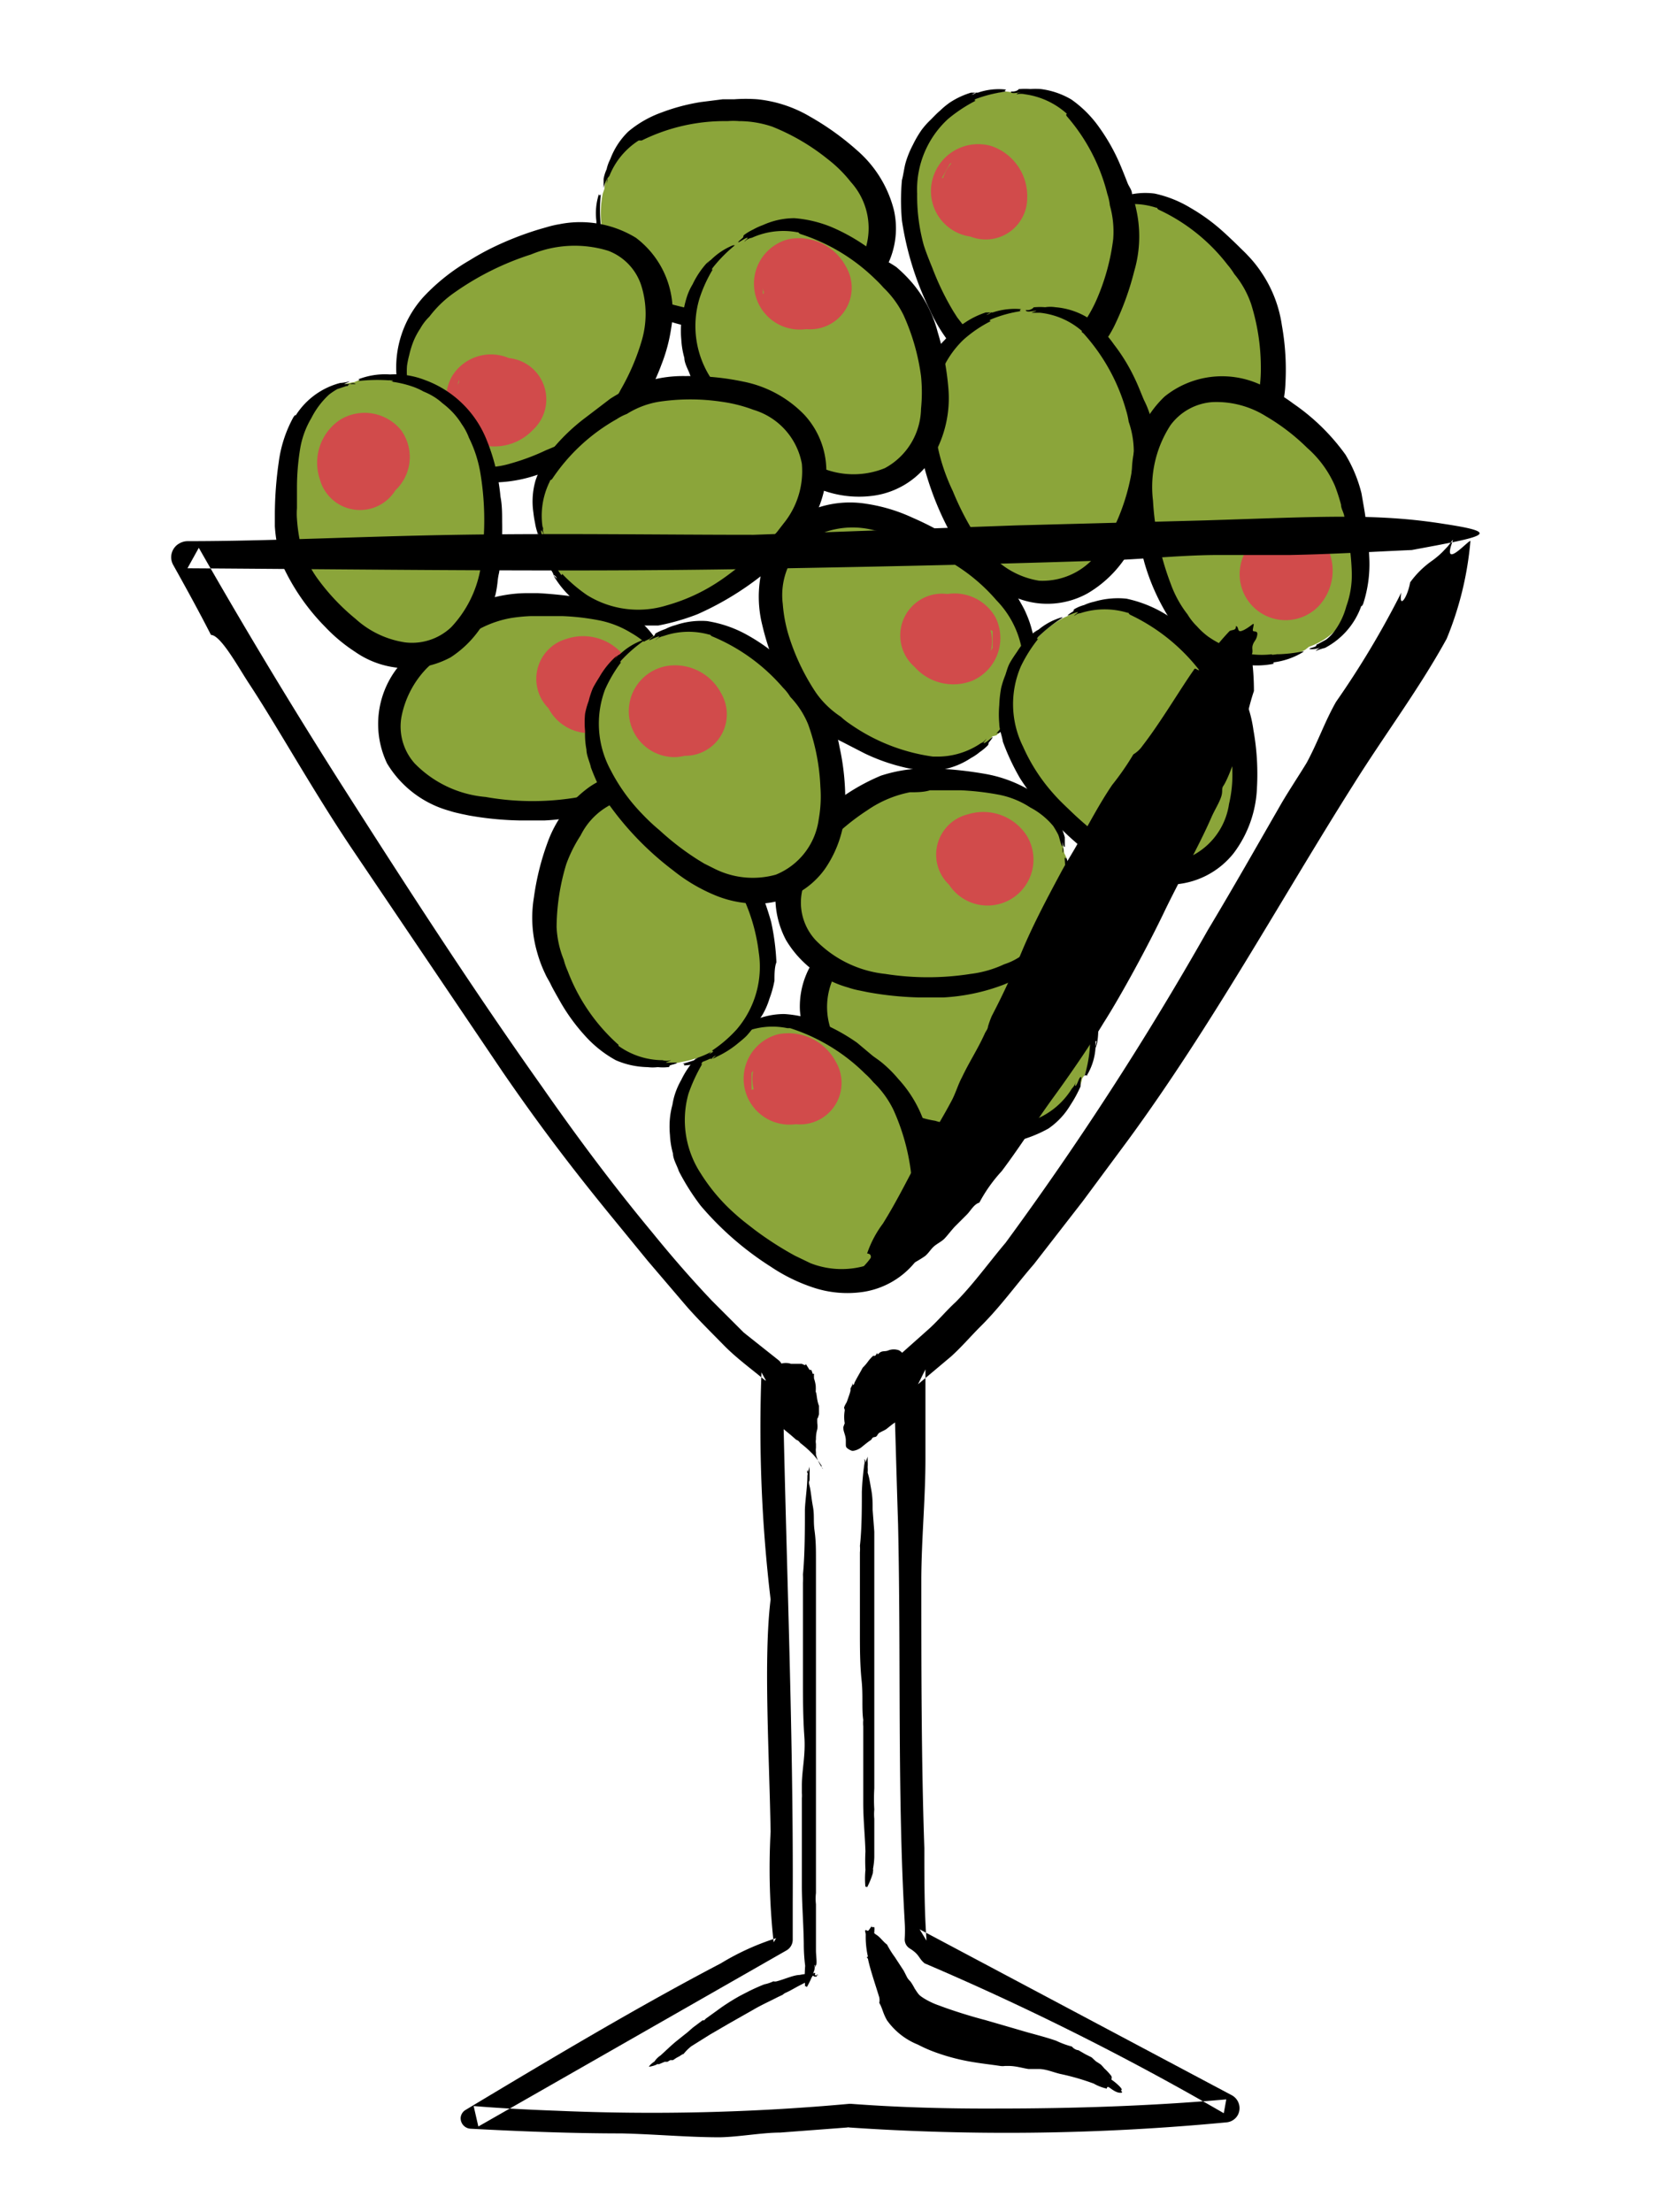 <svg xmlns="http://www.w3.org/2000/svg" viewBox="0 0 60 80"><title>illo-bev-olives</title><path d="M21.86,6.83a2.56,2.56,0,0,1,1.32-2.09A6.07,6.07,0,0,1,25.65,4,6.24,6.24,0,0,1,28,4.09a5.82,5.82,0,0,1,1.56.77,6.2,6.2,0,0,1,1.79,1.63,3,3,0,0,1,.53,2.31,3,3,0,0,1-1.5,1.87,6.56,6.56,0,0,1-2.34.71,8.49,8.49,0,0,1-3.37-.07,4.42,4.42,0,0,1-1.29-.54A3.64,3.64,0,0,1,21.8,7" fill="#8ba53a"/><path d="M21.57,8s0,.15,0,.26a3.11,3.11,0,0,0,.15.84,3.39,3.39,0,0,0,.15.45c.07.14.16.28.24.42a4.15,4.15,0,0,0,.27.41,3,3,0,0,0,.44.44,3.56,3.56,0,0,0,.53.41c.18.11.44.22.59.3a7.06,7.06,0,0,0,1.44.36,10.71,10.71,0,0,0,3.36-.16,6.45,6.45,0,0,0,1.66-.52,4,4,0,0,0,1.38-1.12,3,3,0,0,0,.55-2.49A4.23,4.23,0,0,0,31,5.44a9.84,9.84,0,0,0-1.7-1.22,4.68,4.68,0,0,0-1.91-.63,5.81,5.81,0,0,0-.83,0l-.42,0-.79.1a7.19,7.19,0,0,0-1.43.38,3.93,3.93,0,0,0-1.2.69,2.72,2.72,0,0,0-.65,1,1.43,1.43,0,0,0-.13.36,1.44,1.44,0,0,0-.11.35c0,.09,0,0,0,.14s0,.24,0,.2.07-.26.12-.33,0,.15,0,.16c0-.21,0-.16.09-.28a2.71,2.71,0,0,1,1.06-1.28c.06,0,0,0,.11,0a6.76,6.76,0,0,1,3.1-.7,2.62,2.62,0,0,1,.42,0,3.77,3.77,0,0,1,1.2.2,7.8,7.8,0,0,1,2,1.17,4.72,4.72,0,0,1,.84.83,2.49,2.49,0,0,1,.5,2.51,3,3,0,0,1-1.66,1.53l-.35.15-.26.08a10.31,10.31,0,0,1-1.71.33c-.29,0-.58.07-.87.08a6.42,6.42,0,0,1-1.95-.21,3.46,3.46,0,0,1-2.3-1.77,4.7,4.7,0,0,1-.39-1.12c0-.05,0,.1-.05,0a5.33,5.33,0,0,1,0-1.14s-.05.1-.07,0A2.24,2.24,0,0,0,21.57,8Zm0,.26s0-.09,0-.17S21.58,8.22,21.58,8.25Z" fill-rule="evenodd"/><path d="M39.64,7.61a2.54,2.54,0,0,1,2.46-.29,6.14,6.14,0,0,1,2.11,1.47,6,6,0,0,1,1.41,1.83,5.42,5.42,0,0,1,.4,1.69,6.42,6.42,0,0,1-.14,2.43A2.74,2.74,0,0,1,42,16.62a6.47,6.47,0,0,1-2-1.36,8.65,8.65,0,0,1-2.08-2.66,4.57,4.57,0,0,1-.39-1.34,3.66,3.66,0,0,1,1.95-3.59" fill="#8ba53a"/><path d="M38.56,8.12s-.14.06-.22.14a3.07,3.07,0,0,0-.55.65,3.94,3.94,0,0,0-.26.4c-.07.14-.12.3-.18.45a4.75,4.75,0,0,0-.14.46,4.05,4.05,0,0,0-.07.62,3.72,3.72,0,0,0,0,.67c0,.22.1.48.13.66a8.13,8.13,0,0,0,.63,1.33A10.87,10.87,0,0,0,40.17,16a6.37,6.37,0,0,0,1.46,1,4,4,0,0,0,1.74.37,3,3,0,0,0,2.28-1.15,4.2,4.2,0,0,0,.84-2.36,9.09,9.09,0,0,0-.13-2.1,4.56,4.56,0,0,0-.72-1.88,4.34,4.34,0,0,0-.51-.64c-.1-.11-.2-.2-.3-.3s-.39-.38-.58-.55a6.86,6.86,0,0,0-1.19-.87A4.22,4.22,0,0,0,41.76,7a2.62,2.62,0,0,0-1.16.11,1.27,1.27,0,0,0-.36.12,1.59,1.59,0,0,0-.35.14c-.07,0,0,0-.08.11s-.21.13-.16.13.24-.11.33-.12-.11.1-.1.13a.43.43,0,0,1,.27-.11,2.68,2.68,0,0,1,1.66,0c.07,0,0,0,.09.07a6.7,6.7,0,0,1,2.5,2,2.42,2.42,0,0,1,.24.33A3.42,3.42,0,0,1,45.25,11a7.7,7.7,0,0,1,.35,2.26,5.08,5.08,0,0,1-.12,1.18,2.51,2.51,0,0,1-1.63,2,3.06,3.06,0,0,1-2.23-.33l-.34-.18-.23-.15a11,11,0,0,1-1.33-1.11c-.21-.21-.42-.41-.62-.63A6.49,6.49,0,0,1,38,12.34,3.43,3.43,0,0,1,38,9.43a4.65,4.65,0,0,1,.62-1s-.09.05,0-.07a5.33,5.33,0,0,1,.89-.7s-.11,0-.06,0A2.57,2.57,0,0,0,38.56,8.12Zm-.19.17s.06-.07.11-.13S38.39,8.27,38.37,8.29Z" fill-rule="evenodd"/><path d="M36.57,3.33a2.56,2.56,0,0,1,2.37.74,6.16,6.16,0,0,1,1.32,2.2,5.93,5.93,0,0,1,.53,2.25,5.58,5.58,0,0,1-.33,1.71,6.12,6.12,0,0,1-1.11,2.15,2.74,2.74,0,0,1-4.29.15,6.38,6.38,0,0,1-1.29-2.08A8.7,8.7,0,0,1,33,7.18a4.67,4.67,0,0,1,.19-1.39A3.66,3.66,0,0,1,36.4,3.31" fill="#8ba53a"/><path d="M35.37,3.35s-.15,0-.25,0a2.91,2.91,0,0,0-.77.36A2.8,2.8,0,0,0,34,4c-.12.1-.23.22-.34.33a2.83,2.83,0,0,0-.33.37,3.88,3.88,0,0,0-.31.53,3.48,3.48,0,0,0-.26.63c-.06.2-.09.48-.14.65a8,8,0,0,0,0,1.47,11,11,0,0,0,1,3.21,5.86,5.86,0,0,0,.94,1.47A3.92,3.92,0,0,0,36,13.73a3,3,0,0,0,2.55-.11,4.28,4.28,0,0,0,1.74-1.81,10.23,10.23,0,0,0,.73-2,4.46,4.46,0,0,0,.12-2,5.5,5.5,0,0,0-.2-.8c0-.14-.11-.26-.16-.39s-.2-.51-.3-.74a7,7,0,0,0-.73-1.28,4.14,4.14,0,0,0-1-1,2.88,2.88,0,0,0-1.11-.38,2.73,2.73,0,0,0-.38,0,2.16,2.16,0,0,0-.37,0c-.09,0,0,0-.12.06s-.24,0-.2.06.27,0,.35,0-.14,0-.15.07a.67.67,0,0,1,.3,0,2.83,2.83,0,0,1,1.51.7c0,.05-.05,0,0,.09a6.78,6.78,0,0,1,1.47,2.82,1.92,1.92,0,0,1,.09.41,3.47,3.47,0,0,1,.12,1.22,7.88,7.88,0,0,1-.61,2.21,5.12,5.12,0,0,1-.59,1,2.5,2.5,0,0,1-2.29,1.14,3,3,0,0,1-1.91-1.21l-.24-.31-.14-.22a9.86,9.86,0,0,1-.76-1.57c-.11-.27-.22-.54-.31-.82A6.7,6.7,0,0,1,33.17,7,3.46,3.46,0,0,1,34.29,4.3a5.44,5.44,0,0,1,1-.66s-.1,0,0-.06a4.89,4.89,0,0,1,1.1-.27s-.11,0,0-.07A2.31,2.31,0,0,0,35.37,3.35Zm-.24.07s.09,0,.16-.06S35.16,3.42,35.13,3.42Z" fill-rule="evenodd"/><path d="M34,6.46l0,.09.38-.67-.07.06,1.06-.44h-.1l.76.21-.08,0,.54.53,0-.08.15,1.15V7.18l-.38.66.06-.07-.66.39.1,0h-.8l-.18-.08-.54-.54-.09-.38a1.5,1.5,0,1,0,3,0,1.91,1.91,0,0,0-1.3-1.88,1.71,1.71,0,0,0-2.1,1.12,1.66,1.66,0,1,0,3.2.87,1.5,1.5,0,0,0-1-1.84,1.53,1.53,0,0,0-1.84,1Z" fill="#d14b4b"/><path d="M24,24.5a2.53,2.53,0,0,0-1.42-2,6.12,6.12,0,0,0-2.5-.59,6.18,6.18,0,0,0-2.31.18,5.63,5.63,0,0,0-1.52.83,6.22,6.22,0,0,0-1.71,1.72A3,3,0,0,0,14.15,27a3,3,0,0,0,1.59,1.79,6.63,6.63,0,0,0,2.37.6,8.63,8.63,0,0,0,3.36-.23,4.46,4.46,0,0,0,1.26-.61,3.67,3.67,0,0,0,1.38-3.84" fill="#8ba53a"/><path d="M24.06,25.64s0,.13-.07.22a4,4,0,0,1-.21.72,2.53,2.53,0,0,1-.18.37,2.43,2.43,0,0,1-.2.35,2.1,2.1,0,0,1-.25.31,3,3,0,0,1-.35.37,2.63,2.63,0,0,1-.44.3,2,2,0,0,1-.49.24,4.37,4.37,0,0,1-1.22.35,9.7,9.7,0,0,1-3.09-.05A4.07,4.07,0,0,1,15,27.61a2,2,0,0,1-.48-1.69,3.47,3.47,0,0,1,.91-1.75A8.54,8.54,0,0,1,16.93,23a3.82,3.82,0,0,1,1.55-.65,6.08,6.08,0,0,1,.71-.07l.39,0c.26,0,.52,0,.76,0a8.57,8.57,0,0,1,1.36.16,3.52,3.52,0,0,1,1.13.45,3.17,3.17,0,0,1,.82.67,3.49,3.49,0,0,1,.18.31,2.31,2.31,0,0,1,.1.34c0,.08.05,0,.07.12s0,.24,0,.2,0-.27,0-.37.06.16.08.17a1.84,1.84,0,0,1,0-.35A2.78,2.78,0,0,0,23,22.36c-.07-.05.05,0-.09-.1a4.65,4.65,0,0,0-1.62-.6,15.57,15.57,0,0,0-1.83-.21l-.47,0a5,5,0,0,0-1.49.26,7.74,7.74,0,0,0-2.21,1.42,5.92,5.92,0,0,0-.94,1.05A3.31,3.31,0,0,0,14,27.61a3.82,3.82,0,0,0,2.25,1.71c.22.07.26.07.42.11l.29.06a11.68,11.68,0,0,0,1.82.18c.31,0,.61,0,.92,0a7.3,7.3,0,0,0,2.06-.4A3.83,3.83,0,0,0,24,27.07a3.09,3.09,0,0,0,.25-1.22c0-.05,0,.1,0-.05a2.4,2.4,0,0,0-.14-1.13s0,.11-.06,0A6.48,6.48,0,0,1,24.06,25.64Zm0,.23s0-.08,0-.15S24,25.85,24,25.87Z" fill-rule="evenodd"/><path d="M20.46,23.3a1.73,1.73,0,0,0-.63,2.3,1.67,1.67,0,1,0,2.86-1.71,1.89,1.89,0,0,0-2.19-.79,1.5,1.5,0,0,0,.8,2.9h-.41l-.66-.39-.11-.15-.2-.76v.1l.21-.76,0,.08.53-.54-.08.05.76-.21h-.1l1.06.44-.07-.06.38.66,0-.09v.8l0-.09L21.9,26,22,25.9a1.56,1.56,0,0,0,.54-2.06,1.51,1.51,0,0,0-2.05-.54Z" fill="#d14b4b"/><path d="M37.1,11.26a2.55,2.55,0,0,1,2.38.68,6.3,6.3,0,0,1,1.37,2.17,5.91,5.91,0,0,1,.59,2.24,5.53,5.53,0,0,1-.29,1.71,6.23,6.23,0,0,1-1.06,2.18,2.74,2.74,0,0,1-4.29.25,6.55,6.55,0,0,1-1.34-2,8.6,8.6,0,0,1-.88-3.25,4.64,4.64,0,0,1,.16-1.39,3.67,3.67,0,0,1,3.18-2.56" fill="#8ba53a"/><path d="M35.9,11.3s-.15,0-.25,0a3,3,0,0,0-.77.38,4.73,4.73,0,0,0-.39.28c-.11.1-.22.22-.33.34a3.52,3.52,0,0,0-.32.37,4.1,4.1,0,0,0-.3.55,3.41,3.41,0,0,0-.24.63c-.06.2-.09.48-.13.65A7.89,7.89,0,0,0,33.23,16a10.84,10.84,0,0,0,1.1,3.19,6.18,6.18,0,0,0,1,1.44,3.89,3.89,0,0,0,1.46,1,3,3,0,0,0,2.54-.17A4.2,4.2,0,0,0,41,19.64a9.32,9.32,0,0,0,.69-2,4.43,4.43,0,0,0,.07-2,5.3,5.3,0,0,0-.22-.79,3.52,3.52,0,0,0-.17-.39c-.11-.26-.2-.5-.31-.73a6.62,6.62,0,0,0-.77-1.27,4,4,0,0,0-1-1,2.66,2.66,0,0,0-1.12-.35,1.2,1.2,0,0,0-.37,0,2.28,2.28,0,0,0-.37,0c-.09,0,0,0-.13.07s-.24,0-.19.06.27,0,.35,0-.14.05-.15.07c.21,0,.17,0,.3,0a2.75,2.75,0,0,1,1.52.66c0,.05-.05,0,.06.09a7,7,0,0,1,1.54,2.79,2.72,2.72,0,0,1,.09.4A3.3,3.3,0,0,1,41,16.52a7.55,7.55,0,0,1-.56,2.22,5.18,5.18,0,0,1-.56,1A2.51,2.51,0,0,1,37.58,21a3,3,0,0,1-1.93-1.17l-.25-.29-.15-.23a10.28,10.28,0,0,1-.79-1.55,7.22,7.22,0,0,1-.33-.81A6.7,6.7,0,0,1,33.78,15a3.49,3.49,0,0,1,1.06-2.71,4.54,4.54,0,0,1,1-.68s-.11,0,0-.06a4.6,4.6,0,0,1,1.09-.3s-.11,0,0-.07A2.54,2.54,0,0,0,35.9,11.3Zm-.24.08s.09,0,.16-.06S35.69,11.38,35.66,11.38Z" fill-rule="evenodd"/><path d="M47.34,23.39A2.56,2.56,0,0,0,49,21.56,6.18,6.18,0,0,0,49,19a5.82,5.82,0,0,0-.68-2.21,5.5,5.5,0,0,0-1.15-1.31,6.13,6.13,0,0,0-2-1.29,3,3,0,0,0-2.37.11,3,3,0,0,0-1.4,1.94,6.72,6.72,0,0,0-.06,2.45,8.47,8.47,0,0,0,1,3.23A4.55,4.55,0,0,0,43.14,23a3.67,3.67,0,0,0,4.06.5" fill="#8ba53a"/><path d="M46.23,23.66s-.13,0-.23,0a3.23,3.23,0,0,1-.74,0c-.14,0-.27-.06-.4-.09l-.39-.12a3,3,0,0,1-.36-.18,3.28,3.28,0,0,1-.43-.26,2.69,2.69,0,0,1-.39-.36,2.13,2.13,0,0,1-.34-.43,4,4,0,0,1-.61-1.11,10,10,0,0,1-.64-3,4.1,4.1,0,0,1,.63-2.73,2.06,2.06,0,0,1,1.54-.84,3.38,3.38,0,0,1,1.91.51,7.57,7.57,0,0,1,1.5,1.15,3.88,3.88,0,0,1,1,1.37,6.69,6.69,0,0,1,.22.68c0,.13.08.25.11.38s.1.5.14.74a9.23,9.23,0,0,1,.14,1.36,3.33,3.33,0,0,1-.2,1.2,2.64,2.64,0,0,1-.47.95,1.52,1.52,0,0,1-.26.25l-.31.17c-.07,0,0,.05-.1.09s-.23.06-.18.08.27,0,.36-.05-.14.09-.14.12a2,2,0,0,1,.33-.11,2.74,2.74,0,0,0,1.3-1.48c0-.08,0,.05.08-.11a4.64,4.64,0,0,0,.22-1.71,14.43,14.43,0,0,0-.2-1.83l-.08-.46a5.05,5.05,0,0,0-.58-1.4,7.64,7.64,0,0,0-1.88-1.84,5.62,5.62,0,0,0-1.22-.7,3.31,3.31,0,0,0-3.44.44,3.82,3.82,0,0,0-1.18,2.56,3.46,3.46,0,0,0,0,.44v.3a12.92,12.92,0,0,0,.23,1.82c.06.3.14.59.22.89a7.76,7.76,0,0,0,.84,1.91A3.82,3.82,0,0,0,44.84,24a3,3,0,0,0,1.24,0c.06,0-.1,0,0-.05a2.67,2.67,0,0,0,1.08-.39s-.12,0-.06,0A5.28,5.28,0,0,1,46.23,23.66Zm-.23,0s.09,0,.16,0S46,23.68,46,23.68Z" fill-rule="evenodd"/><path d="M47.69,19.6a1.73,1.73,0,0,0-2.38,0,1.66,1.66,0,1,0,2.37,2.33,1.88,1.88,0,0,0,.22-2.31,1.5,1.5,0,1,0-2.59,1.51l-.11-.38.21-.75.11-.15.66-.39-.09,0h.8l-.09,0,.66.38-.06-.07.44,1.06v-.1l-.2.76,0-.09-.54.54.09,0-.76.21h.09l-1.06-.44.08.06a1.54,1.54,0,0,0,2.12,0,1.52,1.52,0,0,0,0-2.12Z" fill="#d14b4b"/><path d="M15.41,16a2.56,2.56,0,0,0,2.2,1.14,6.06,6.06,0,0,0,2.49-.62,6.09,6.09,0,0,0,2-1.22,5.44,5.44,0,0,0,1-1.44,6.12,6.12,0,0,0,.73-2.31,3,3,0,0,0-.7-2.27,3,3,0,0,0-2.23-.86,6.56,6.56,0,0,0-2.38.55,8.57,8.57,0,0,0-2.88,1.75,4.42,4.42,0,0,0-.85,1.12,3.66,3.66,0,0,0,.54,4" fill="#8ba53a"/><path d="M14.87,15s0-.13,0-.22a4.59,4.59,0,0,1-.15-.74c0-.13,0-.28,0-.41a2.67,2.67,0,0,1,0-.4,3.33,3.33,0,0,1,.08-.39,3.4,3.4,0,0,1,.15-.49,2.64,2.64,0,0,1,.25-.47,1.87,1.87,0,0,1,.33-.43,4,4,0,0,1,.92-.88,10.17,10.17,0,0,1,2.76-1.37A4.11,4.11,0,0,1,22,9.07a2,2,0,0,1,1.2,1.28,3.42,3.42,0,0,1,0,2,8.09,8.09,0,0,1-.75,1.74,3.85,3.85,0,0,1-1.07,1.29,6.17,6.17,0,0,1-.61.39l-.33.2c-.23.12-.47.22-.69.31a8,8,0,0,1-1.28.48,3.07,3.07,0,0,1-1.21.12,3,3,0,0,1-1-.22,1.72,1.72,0,0,1-.3-.19,2.11,2.11,0,0,1-.25-.26c-.06-.06-.05,0-.11-.07s-.12-.21-.12-.16.09.26.13.34-.12-.11-.15-.1a2,2,0,0,1,.19.28,2.77,2.77,0,0,0,1.76.89c.09,0,0,.05.13.05a5,5,0,0,0,1.71-.21,14.34,14.34,0,0,0,1.72-.66c.16-.07.31-.15.43-.19a5.13,5.13,0,0,0,1.2-.91,7.71,7.71,0,0,0,1.32-2.28,6,6,0,0,0,.36-1.36,3.34,3.34,0,0,0-1.28-3.23,3.86,3.86,0,0,0-2.78-.49,3.53,3.53,0,0,0-.43.1l-.28.08a11.48,11.48,0,0,0-1.71.67,9.21,9.21,0,0,0-.81.45,7.3,7.3,0,0,0-1.64,1.29,3.81,3.81,0,0,0-1,3,3.09,3.09,0,0,0,.34,1.2c0,.05,0-.1.06,0a2.44,2.44,0,0,0,.64.94s0-.1,0-.07A7.18,7.18,0,0,1,14.87,15Zm-.08-.22s0,.08.06.15S14.8,14.76,14.79,14.73Z" fill-rule="evenodd"/><path d="M19.17,15.33a1.68,1.68,0,0,0-.42-2.18,1.65,1.65,0,0,0-2.41.47A1.71,1.71,0,0,0,17,15.93a1.92,1.92,0,0,0,2.28-.39,1.5,1.5,0,1,0-2.12-2.12l.33-.2h.79l-.12,0,.66.39-.09-.09.44,1.06,0-.13-.2.76L19,15.1l-.9.68.09,0h-.8l.09,0-.66-.39.06.08L16.4,14.4l0,.09.2-.76,0,.09a1.54,1.54,0,0,0,.54,2,1.5,1.5,0,0,0,2.05-.54Z" fill="#d14b4b"/><path d="M39.14,39a2.51,2.51,0,0,1-1.65,1.84,6.09,6.09,0,0,1-2.55.29,5.88,5.88,0,0,1-2.27-.44,5.41,5.41,0,0,1-1.42-1,6.28,6.28,0,0,1-1.5-1.9,3,3,0,0,1-.14-2.37,3.08,3.08,0,0,1,1.79-1.6,6.56,6.56,0,0,1,2.42-.31,8.47,8.47,0,0,1,3.31.62,4.57,4.57,0,0,1,1.19.74,3.66,3.66,0,0,1,.91,4" fill="#8ba53a"/><path d="M39.62,37.9s.06-.14.07-.25a3,3,0,0,0,0-.85,2.43,2.43,0,0,0-.08-.47,3.57,3.57,0,0,0-.16-.46,2.94,2.94,0,0,0-.2-.44,2.79,2.79,0,0,0-.36-.51,3.56,3.56,0,0,0-.46-.49c-.16-.14-.4-.29-.53-.4a7.58,7.58,0,0,0-1.35-.59,11.2,11.2,0,0,0-3.35-.4,6.39,6.39,0,0,0-1.72.25,4,4,0,0,0-1.55.87,3,3,0,0,0-1,2.37,4.16,4.16,0,0,0,.93,2.33,9.48,9.48,0,0,0,1.48,1.49,4.62,4.62,0,0,0,1.78.93,5.4,5.4,0,0,0,.81.15c.15,0,.29,0,.43,0l.79,0a7.24,7.24,0,0,0,1.47-.13,4.68,4.68,0,0,0,1.3-.49,2.71,2.71,0,0,0,.8-.86,5.21,5.21,0,0,0,.36-.66c0-.08,0-.05,0-.13s.06-.24,0-.21-.11.25-.17.31,0-.15,0-.16a.51.51,0,0,1-.14.26,2.77,2.77,0,0,1-1.25,1.09c-.07,0,0,0-.11,0a7,7,0,0,1-3.18.17,2.09,2.09,0,0,1-.41-.09,3.33,3.33,0,0,1-1.15-.4A7.48,7.48,0,0,1,31,38.72a4.42,4.42,0,0,1-.69-.95,2.51,2.51,0,0,1-.09-2.56A3,3,0,0,1,32.08,34l.38-.09.26,0a11.3,11.3,0,0,1,1.74,0c.29,0,.58,0,.88.06a6.42,6.42,0,0,1,1.88.53,3.41,3.41,0,0,1,2,2.13,5,5,0,0,1,.2,1.17c0,.05,0-.11,0,0a4.57,4.57,0,0,1-.2,1.12s.07-.09.07,0A2.2,2.2,0,0,0,39.62,37.9Zm0-.25s0,.09,0,.17S39.65,37.67,39.66,37.65Z" fill-rule="evenodd"/><path d="M26.32,37.54a2.55,2.55,0,0,1,2.4-.6A6.11,6.11,0,0,1,31,38.14a5.92,5.92,0,0,1,1.63,1.64,5.8,5.8,0,0,1,.6,1.63,6.39,6.39,0,0,1,.17,2.42,2.73,2.73,0,0,1-3.59,2.35,6.74,6.74,0,0,1-2.19-1.1,8.73,8.73,0,0,1-2.39-2.38,4.67,4.67,0,0,1-.55-1.28,3.68,3.68,0,0,1,1.48-3.81" fill="#8ba53a"/><path d="M25.3,38.17s-.12.09-.19.17a3.12,3.12,0,0,0-.47.71,2.76,2.76,0,0,0-.2.43,2.49,2.49,0,0,0-.12.47,2.88,2.88,0,0,0-.09.48,3.24,3.24,0,0,0,0,.62,3,3,0,0,0,.11.67c0,.2.16.46.21.63a8.29,8.29,0,0,0,.79,1.25,11.21,11.21,0,0,0,2.54,2.21,6.29,6.29,0,0,0,1.56.76,3.9,3.9,0,0,0,1.77.15,3,3,0,0,0,2.12-1.41,4.22,4.22,0,0,0,.55-2.46,9.88,9.88,0,0,0-.39-2.06,4.45,4.45,0,0,0-1-1.77,4.53,4.53,0,0,0-.58-.58c-.12-.1-.23-.17-.35-.26L31,37.71a6.85,6.85,0,0,0-1.3-.72,3.93,3.93,0,0,0-1.34-.32,2.77,2.77,0,0,0-1.14.25,1.61,1.61,0,0,0-.35.16,1.79,1.79,0,0,0-.32.18c-.07.06,0,.06-.07.12s-.19.16-.14.15.23-.14.31-.16-.1.12-.09.14c.16-.14.15-.09.26-.14a2.67,2.67,0,0,1,1.65-.19c.07,0,0,0,.1,0a6.77,6.77,0,0,1,2.72,1.65,2.65,2.65,0,0,1,.29.3,3.53,3.53,0,0,1,.73,1,7.8,7.8,0,0,1,.63,2.21,5.84,5.84,0,0,1,0,1.18,2.54,2.54,0,0,1-1.37,2.16,3.1,3.1,0,0,1-2.26,0L29,45.53l-.25-.12a12.13,12.13,0,0,1-1.46-.94c-.23-.18-.46-.35-.68-.55a6.69,6.69,0,0,1-1.27-1.49,3.52,3.52,0,0,1-.44-2.88,6.07,6.07,0,0,1,.5-1.08s-.08.07,0-.06a4.65,4.65,0,0,1,.8-.8s-.11,0-.07,0A2.53,2.53,0,0,0,25.3,38.17Zm-.16.19s.06-.07.1-.13S25.15,38.34,25.14,38.36Z" fill-rule="evenodd"/><path d="M27.18,39.41l0,.1v-.8l0,.09.69-.9-.07.06.75-.21h-.09l.76.21-.08-.06.69.9,0-.09v.8l0-.09-.38.66.06-.07-.66.39-.2,0-.76-.21-.25-.27a1.5,1.5,0,1,0,2.59-1.52,1.94,1.94,0,0,0-2.08-1,1.66,1.66,0,1,0,2,1.15,1.5,1.5,0,0,0-1.84-1,1.52,1.52,0,0,0-1.05,1.84Z" fill="#d14b4b"/><path d="M26.73,8.76a2.55,2.55,0,0,1,2.4-.6,6.11,6.11,0,0,1,2.28,1.2A6.2,6.2,0,0,1,33,11a5.61,5.61,0,0,1,.6,1.63,6.4,6.4,0,0,1,.17,2.42,3,3,0,0,1-1.22,2,3.07,3.07,0,0,1-2.37.32A6.57,6.57,0,0,1,28,16.3a8.43,8.43,0,0,1-2.38-2.38,4.19,4.19,0,0,1-.56-1.28,3.66,3.66,0,0,1,1.48-3.8" fill="#8ba53a"/><path d="M25.71,9.4s-.12.08-.19.16a3.2,3.2,0,0,0-.47.72,2.11,2.11,0,0,0-.2.43,3.59,3.59,0,0,0-.12.47,3,3,0,0,0-.09.47,3.34,3.34,0,0,0,0,.63,3,3,0,0,0,.11.66c0,.21.16.46.21.63a8.29,8.29,0,0,0,.79,1.25A10.74,10.74,0,0,0,28.3,17a5.89,5.89,0,0,0,1.57.77,3.84,3.84,0,0,0,1.76.15,3,3,0,0,0,2.12-1.42,4.19,4.19,0,0,0,.55-2.45A9.76,9.76,0,0,0,33.91,12,4.49,4.49,0,0,0,33,10.24a5.29,5.29,0,0,0-.58-.58A3.79,3.79,0,0,0,32,9.41c-.22-.17-.42-.33-.63-.47a6.89,6.89,0,0,0-1.3-.73,4.46,4.46,0,0,0-1.34-.32,2.77,2.77,0,0,0-1.14.25,2.29,2.29,0,0,0-.35.16,1.9,1.9,0,0,0-.32.19c-.07.06,0,.06-.07.12s-.19.16-.14.15.23-.15.31-.16-.1.11-.09.14a.44.44,0,0,1,.26-.14,2.75,2.75,0,0,1,1.65-.2c.07,0,0,0,.1.06a6.85,6.85,0,0,1,2.72,1.64,3.89,3.89,0,0,1,.29.3,3.51,3.51,0,0,1,.73,1,7.83,7.83,0,0,1,.63,2.2,5.86,5.86,0,0,1,0,1.18A2.49,2.49,0,0,1,32,16.93a3,3,0,0,1-2.26,0l-.36-.14-.25-.12a10.09,10.09,0,0,1-1.46-.94,8.46,8.46,0,0,1-.68-.54,6.52,6.52,0,0,1-1.27-1.5,3.45,3.45,0,0,1-.43-2.87,5,5,0,0,1,.49-1.08s-.08.06,0-.06a5.12,5.12,0,0,1,.8-.81s-.11,0-.07,0A2.44,2.44,0,0,0,25.71,9.4Zm-.16.19s.06-.07.1-.14S25.57,9.57,25.55,9.59Z" fill-rule="evenodd"/><path d="M27.59,10.64l0,.09V9.94l0,.09.69-.9-.07,0,.75-.2h-.09l.76.2-.08,0,.69.89,0-.08v.79l0-.09-.38.67.06-.07-.66.38-.2,0-.76-.2L28,11.16A1.5,1.5,0,1,0,30.6,9.65a1.93,1.93,0,0,0-2.08-1,1.66,1.66,0,1,0,2,1.14,1.5,1.5,0,1,0-2.89.8Z" fill="#d14b4b"/><path d="M35.89,26.63a2.53,2.53,0,0,1-2.27,1,6.18,6.18,0,0,1-2.44-.81,5.88,5.88,0,0,1-1.87-1.36,5.37,5.37,0,0,1-.86-1.51,6.23,6.23,0,0,1-.56-2.36,2.74,2.74,0,0,1,3.16-2.9,6.72,6.72,0,0,1,2.34.73,8.79,8.79,0,0,1,2.74,2,4.53,4.53,0,0,1,.76,1.17,3.67,3.67,0,0,1-.85,4" fill="#8ba53a"/><path d="M36.79,25.83s.11-.1.17-.19a3.15,3.15,0,0,0,.35-.78,4,4,0,0,0,.13-.46c0-.16,0-.32,0-.48a4.09,4.09,0,0,0,0-.49,3.41,3.41,0,0,0-.11-.61,3.72,3.72,0,0,0-.22-.64c-.08-.2-.23-.43-.31-.59a8,8,0,0,0-1-1.1A10.72,10.72,0,0,0,33,18.72a6.1,6.1,0,0,0-1.66-.5,3.7,3.7,0,0,0-1.77.14,2.94,2.94,0,0,0-1.86,1.74,4.22,4.22,0,0,0-.14,2.51,9.25,9.25,0,0,0,.72,2,4.55,4.55,0,0,0,1.21,1.6,5.22,5.22,0,0,0,.68.47c.13.08.25.13.38.2l.7.36a6.86,6.86,0,0,0,1.4.5,3.92,3.92,0,0,0,1.38.1,2.82,2.82,0,0,0,1.08-.43,1.86,1.86,0,0,0,.31-.21,1.93,1.93,0,0,0,.29-.24c.06-.07,0-.06.06-.13s.15-.19.11-.17-.2.18-.29.21.08-.13.07-.15c-.14.16-.13.11-.23.18a2.78,2.78,0,0,1-1.6.46c-.07,0,0,0-.1,0a6.85,6.85,0,0,1-3-1.18,2.54,2.54,0,0,1-.33-.26,3.37,3.37,0,0,1-.88-.84,8,8,0,0,1-1-2.08,5.27,5.27,0,0,1-.22-1.16,2.55,2.55,0,0,1,1-2.36,3.07,3.07,0,0,1,2.24-.32l.38.08.26.08a10.75,10.75,0,0,1,1.59.69c.26.13.52.27.77.42a6.52,6.52,0,0,1,1.49,1.28A3.43,3.43,0,0,1,37,24.4a5.3,5.3,0,0,1-.31,1.15s.07-.08,0,.06a5.18,5.18,0,0,1-.66.92s.1-.05.07,0A2.43,2.43,0,0,0,36.79,25.83Zm.14-.21s0,.08-.08.15S36.91,25.64,36.93,25.62Z" fill-rule="evenodd"/><path d="M35.9,22.82l0-.09v.8l0-.1-.39.66.07-.06-1.06.44.09,0-.76-.2.09,0-.54-.54,0,.08-.15-1.15,0,.12.39-.67-.1.09.66-.38-.13,0h.8l.34.17a1.51,1.51,0,1,0-2.13,2.13,1.87,1.87,0,0,0,2.1.49A1.68,1.68,0,0,0,36,22.32a1.7,1.7,0,0,0-1.92-.8,1.67,1.67,0,0,0-1.1,2.1,1.54,1.54,0,0,0,1.84,1,1.5,1.5,0,0,0,1-1.84Z" fill="#d14b4b"/><path d="M24.48,38.44A2.53,2.53,0,0,1,22,38a6.29,6.29,0,0,1-1.57-2,6.1,6.1,0,0,1-.79-2.17A5.37,5.37,0,0,1,19.81,32a6.21,6.21,0,0,1,.86-2.27,3,3,0,0,1,1.95-1.34,3,3,0,0,1,2.29.7A6.78,6.78,0,0,1,26.44,31a8.64,8.64,0,0,1,1.17,3.16,4.38,4.38,0,0,1,0,1.4,3.68,3.68,0,0,1-2.94,2.84" fill="#8ba53a"/><path d="M25.67,38.29s.15,0,.24-.07a3.53,3.53,0,0,0,.73-.45c.12-.1.25-.2.36-.31a3.57,3.57,0,0,0,.3-.38,4.14,4.14,0,0,0,.28-.39,2.74,2.74,0,0,0,.25-.58,3.69,3.69,0,0,0,.18-.65c0-.21,0-.49.07-.66a8.57,8.57,0,0,0-.19-1.46,11.17,11.17,0,0,0-1.39-3.07,6.4,6.4,0,0,0-1.11-1.35,3.86,3.86,0,0,0-1.54-.87,3,3,0,0,0-2.52.4,4.22,4.22,0,0,0-1.52,2,9.41,9.41,0,0,0-.5,2,4.5,4.5,0,0,0,.12,2,4.59,4.59,0,0,0,.29.77c.06.14.14.25.2.38s.26.48.38.69a6.91,6.91,0,0,0,.88,1.19,4.23,4.23,0,0,0,1.09.86,3,3,0,0,0,1.15.25,1.5,1.5,0,0,0,.37,0,1.63,1.63,0,0,0,.37,0c.09,0,0-.05.12-.08s.24-.07.19-.08-.27,0-.36,0,.14-.06.15-.09a.54.54,0,0,1-.3,0,2.76,2.76,0,0,1-1.58-.51c-.05-.05.05,0-.06-.09a6.78,6.78,0,0,1-1.79-2.63,2.42,2.42,0,0,1-.14-.4,3.55,3.55,0,0,1-.26-1.19,8,8,0,0,1,.35-2.27A5.05,5.05,0,0,1,21,30.21a2.5,2.5,0,0,1,2.14-1.39,3,3,0,0,1,2,1l.27.27.17.21a11.43,11.43,0,0,1,.94,1.47c.14.26.28.51.4.78a6.58,6.58,0,0,1,.52,1.88,3.48,3.48,0,0,1-.8,2.8,4.68,4.68,0,0,1-.9.77s.11,0,0,.07a5.16,5.16,0,0,1-1.06.4s.12,0,.05.06A2.4,2.4,0,0,0,25.67,38.29Zm.23-.11s-.08,0-.15.09S25.87,38.19,25.9,38.18Z" fill-rule="evenodd"/><path d="M19.68,19.57a2.56,2.56,0,0,1,.09-2.47,6.19,6.19,0,0,1,1.78-1.86,6.2,6.2,0,0,1,2-1.11A5.58,5.58,0,0,1,25.31,14a6.23,6.23,0,0,1,2.38.51,3.06,3.06,0,0,1,1.62,1.73A3,3,0,0,1,29,18.61a6.58,6.58,0,0,1-1.66,1.79A8.49,8.49,0,0,1,24.34,22a4.29,4.29,0,0,1-1.38.18,3.65,3.65,0,0,1-3.25-2.47" fill="#8ba53a"/><path d="M20,20.73a.62.62,0,0,0,.11.23,3.46,3.46,0,0,0,.55.65c.12.11.24.22.36.31s.28.17.42.25.3.16.43.21a2.87,2.87,0,0,0,.61.16,3,3,0,0,0,.67.08c.21,0,.49,0,.66,0a8,8,0,0,0,1.42-.41,10.84,10.84,0,0,0,2.83-1.83,6.39,6.39,0,0,0,1.16-1.29,4,4,0,0,0,.64-1.66A3,3,0,0,0,29.09,15a4.2,4.2,0,0,0-2.21-1.2,9.37,9.37,0,0,0-2.09-.2,4.53,4.53,0,0,0-2,.42,6.64,6.64,0,0,0-.72.4l-.34.26-.63.48a7,7,0,0,0-1.05,1,3.87,3.87,0,0,0-.68,1.21,2.73,2.73,0,0,0-.08,1.16,3.79,3.79,0,0,0,.06.38,2.1,2.1,0,0,0,.09.36c0,.08.05,0,.09.1s.11.22.11.18-.07-.26-.07-.35.09.13.11.13c-.09-.2,0-.17-.06-.29a2.77,2.77,0,0,1,.27-1.64c0-.06,0,0,.08-.08a6.82,6.82,0,0,1,2.33-2.16,1.86,1.86,0,0,1,.37-.19,3.14,3.14,0,0,1,1.15-.44,7.65,7.65,0,0,1,2.29,0,5.29,5.29,0,0,1,1.14.29A2.51,2.51,0,0,1,29,16.77a3,3,0,0,1-.66,2.16l-.24.31-.18.2a10.1,10.1,0,0,1-1.31,1.14c-.23.18-.46.35-.71.51a6.62,6.62,0,0,1-1.78.8,3.5,3.5,0,0,1-2.89-.37,5.53,5.53,0,0,1-.9-.77s0,.1-.06,0a5.24,5.24,0,0,1-.55-1s0,.11-.06.05A2.57,2.57,0,0,0,20,20.73Zm.14.21s0-.08-.1-.14S20.14,20.92,20.15,20.94Z" fill-rule="evenodd"/><path d="M38.65,22.26A2.58,2.58,0,0,1,41.11,22a6.1,6.1,0,0,1,2.1,1.47,6,6,0,0,1,1.41,1.83A5.55,5.55,0,0,1,45,27a6.35,6.35,0,0,1-.13,2.42,3,3,0,0,1-1.47,1.87,3,3,0,0,1-2.39,0,6.92,6.92,0,0,1-2-1.37,8.5,8.5,0,0,1-2.07-2.66,4.42,4.42,0,0,1-.4-1.34,3.66,3.66,0,0,1,1.95-3.59" fill="#8ba53a"/><path d="M37.56,22.77s-.14.07-.21.14a2.83,2.83,0,0,0-.56.65c-.09.13-.18.26-.26.4s-.12.3-.17.45a3.49,3.49,0,0,0-.15.46,4.19,4.19,0,0,0-.07.63,3.76,3.76,0,0,0,0,.67c0,.21.11.48.13.65a8.24,8.24,0,0,0,.63,1.34,10.91,10.91,0,0,0,2.25,2.51,6.28,6.28,0,0,0,1.45.95,3.85,3.85,0,0,0,1.74.37,3,3,0,0,0,2.28-1.14,4.2,4.2,0,0,0,.84-2.37,9,9,0,0,0-.13-2.09,4.49,4.49,0,0,0-.71-1.88,6.14,6.14,0,0,0-.51-.65l-.31-.3c-.2-.19-.39-.38-.57-.54a6.85,6.85,0,0,0-1.2-.88,4.54,4.54,0,0,0-1.29-.49,3,3,0,0,0-1.17.11,1.69,1.69,0,0,0-.36.12,1.36,1.36,0,0,0-.34.14c-.08.05,0,.06-.09.11s-.2.14-.16.13.25-.11.34-.12-.12.1-.11.13c.18-.12.16-.07.27-.11a2.84,2.84,0,0,1,1.66,0c.07,0,0,0,.09.07a6.91,6.91,0,0,1,2.5,2,2.08,2.08,0,0,1,.25.34,3.34,3.34,0,0,1,.6,1.06,7.82,7.82,0,0,1,.35,2.27,4.56,4.56,0,0,1-.12,1.17,2.51,2.51,0,0,1-1.62,2,3.08,3.08,0,0,1-2.24-.32l-.34-.19-.23-.14a12.11,12.11,0,0,1-1.33-1.12c-.21-.2-.42-.4-.61-.62A6.48,6.48,0,0,1,37,27a3.45,3.45,0,0,1-.08-2.9,5.18,5.18,0,0,1,.63-1s-.1.05,0-.07a5.44,5.44,0,0,1,.89-.7s-.11,0-.06,0A2.31,2.31,0,0,0,37.56,22.77Zm-.19.17s.07-.06.12-.12Z" fill-rule="evenodd"/><path d="M12.81,13.82a2.55,2.55,0,0,0-2,1.5,6.15,6.15,0,0,0-.48,2.52,5.94,5.94,0,0,0,.26,2.3,5.66,5.66,0,0,0,.89,1.49,6.35,6.35,0,0,0,1.79,1.64,3,3,0,0,0,2.35.33,3,3,0,0,0,1.73-1.66,6.47,6.47,0,0,0,.5-2.39,8.42,8.42,0,0,0-.36-3.35A4.73,4.73,0,0,0,16.87,15,3.66,3.66,0,0,0,13,13.74" fill="#8ba53a"/><path d="M14,13.75s.13,0,.22.06a3.87,3.87,0,0,1,.73.18,2.48,2.48,0,0,1,.37.17,2.42,2.42,0,0,1,.36.18,2.05,2.05,0,0,1,.32.24,3,3,0,0,1,.38.34,2.59,2.59,0,0,1,.32.42,2.13,2.13,0,0,1,.26.49,4.58,4.58,0,0,1,.4,1.2,10.34,10.34,0,0,1,.07,3.09,4.12,4.12,0,0,1-1.11,2.56,2.06,2.06,0,0,1-1.67.55,3.41,3.41,0,0,1-1.79-.85A7.79,7.79,0,0,1,11.54,21a4,4,0,0,1-.71-1.52,6,6,0,0,1-.09-.71,2.58,2.58,0,0,1,0-.39c0-.26,0-.51,0-.75a8.74,8.74,0,0,1,.11-1.37,3.19,3.19,0,0,1,.41-1.14,3,3,0,0,1,.64-.85,2.61,2.61,0,0,1,.3-.2l.33-.11c.09,0,0,0,.12-.07s.24,0,.2,0-.28,0-.37,0,.15-.07.16-.1a1.71,1.71,0,0,1-.34.06A2.71,2.71,0,0,0,10.71,15c-.05.07,0-.06-.1.09a4.6,4.6,0,0,0-.53,1.63,13.56,13.56,0,0,0-.14,1.84c0,.18,0,.35,0,.47a5.28,5.28,0,0,0,.31,1.48,7.84,7.84,0,0,0,1.51,2.16,5.93,5.93,0,0,0,1.08.9,3.3,3.3,0,0,0,3.46.2,3.82,3.82,0,0,0,1.63-2.31A4.12,4.12,0,0,0,18,21a2.18,2.18,0,0,1,.05-.29,11.64,11.64,0,0,0,.11-1.84c0-.3,0-.61-.06-.91a7.14,7.14,0,0,0-.48-2,3.81,3.81,0,0,0-2.26-2.22,3,3,0,0,0-1.23-.2c-.06,0,.1,0-.05,0a2.66,2.66,0,0,0-1.13.18s.12,0,0,.06A6.11,6.11,0,0,1,14,13.75Zm.23,0s-.08,0-.15,0S14.16,13.77,14.18,13.77Z" fill-rule="evenodd"/><path d="M12,17.69a1.65,1.65,0,0,0,2.5-2.14,1.7,1.7,0,0,0-2.2-.37,1.87,1.87,0,0,0-.73,2.16,1.5,1.5,0,1,0,2.9-.8l-.12.69-.54.54.09-.05-.76.21h.1l-.76-.21.08,0L12,17.21l0,.09-.2-.76v.09l.2-.75L12,16l.89-.69-.09,0h.8l-.09,0,.66.38-.06-.07a1.51,1.51,0,0,0-2.12,0,1.53,1.53,0,0,0,0,2.12Z" fill="#d14b4b"/><path d="M38.49,30.85a2.56,2.56,0,0,0-1.42-2,6.12,6.12,0,0,0-2.51-.58,5.94,5.94,0,0,0-2.3.17,5.87,5.87,0,0,0-1.53.84A6.36,6.36,0,0,0,29,31a2.74,2.74,0,0,0,1.17,4.12,6.48,6.48,0,0,0,2.38.6,8.64,8.64,0,0,0,3.36-.23,4.43,4.43,0,0,0,1.26-.6A3.67,3.67,0,0,0,38.56,31" fill="#8ba53a"/><path d="M38.51,32a1.13,1.13,0,0,0-.07.22,4.18,4.18,0,0,1-.2.72c-.05.12-.13.24-.18.36s-.12.24-.2.36-.17.22-.25.31a3.91,3.91,0,0,1-.35.36,4.37,4.37,0,0,1-.44.31,2.23,2.23,0,0,1-.5.23,4,4,0,0,1-1.22.35,9.94,9.94,0,0,1-3.08,0A4.12,4.12,0,0,1,29.5,34,2,2,0,0,1,29,32.27a3.42,3.42,0,0,1,.91-1.76,8.17,8.17,0,0,1,1.46-1.21,4.08,4.08,0,0,1,1.54-.65c.24,0,.5,0,.72-.07l.39,0c.26,0,.52,0,.75,0a9.74,9.74,0,0,1,1.36.16,3.17,3.17,0,0,1,1.13.46,2.72,2.72,0,0,1,.83.67,3.49,3.49,0,0,1,.18.31c.05.12.05.18.1.33s0,0,.06.12,0,.24,0,.2,0-.27,0-.37,0,.16.08.17c0-.24,0-.2,0-.35a2.74,2.74,0,0,0-1.16-1.59c-.07-.05.06,0-.09-.1a4.8,4.8,0,0,0-1.61-.6,13.8,13.8,0,0,0-1.83-.2c-.17,0-.35,0-.47,0a5.36,5.36,0,0,0-1.49.26,7.43,7.43,0,0,0-2.21,1.43,5.57,5.57,0,0,0-.95,1A3.29,3.29,0,0,0,28.43,34a3.8,3.8,0,0,0,2.24,1.71,3,3,0,0,0,.42.11l.29.06a12,12,0,0,0,1.83.19c.31,0,.61,0,.92,0a7.17,7.17,0,0,0,2-.4,3.81,3.81,0,0,0,2.3-2.18,3,3,0,0,0,.26-1.22s0,.1,0,0A2.55,2.55,0,0,0,38.56,31s0,.11-.06,0A5.54,5.54,0,0,1,38.51,32Zm0,.22s0-.08,0-.15S38.48,32.19,38.48,32.21Z" fill-rule="evenodd"/><path d="M34.91,29.65a1.72,1.72,0,0,0-.62,2.29,1.66,1.66,0,1,0,2.85-1.71A1.87,1.87,0,0,0,35,29.45a1.5,1.5,0,1,0,.8,2.89h-.41l-.66-.39-.11-.15L34.37,31v.1l.2-.76,0,.09.54-.54L35,30l.76-.21h-.09l1.06.44-.08-.06.39.66,0-.09v.8l0-.09-.69.9.08-.06A1.54,1.54,0,0,0,37,30.19a1.51,1.51,0,0,0-2.05-.54Z" fill="#d14b4b"/><path d="M51,21.06a3.33,3.33,0,0,1,.79-.78,3.2,3.2,0,0,0,.37-.31l.2-.21.11-.14s.1-.16.07-.06c-.41,1.09.54,0,.64,0a11.91,11.91,0,0,1-.86,3.54c-1,1.82-2.21,3.42-3.37,5.27-2.58,4.08-5.13,8.74-8.16,12.87l-1.63,2.2-1.77,2.28c-.65.75-1.22,1.55-1.94,2.26-.36.36-.68.74-1.06,1.08l-1.19,1,.27-.54c0,1.1,0,2.17,0,3.21,0,1.47-.14,2.88-.15,4.34,0,3.11,0,6.61.11,9.76,0,1.15,0,2.28.08,3.35l-.25-.41,11.29,6h0a.53.53,0,0,1,.22.71.52.52,0,0,1-.41.27,83.86,83.86,0,0,1-13.73.18h.09l-2.51.19c-.64,0-1.51.16-2.18.17-1.16,0-2.3-.11-3.55-.14-1.77,0-3.6-.07-5.47-.17a.38.38,0,0,1-.35-.39.36.36,0,0,1,.18-.29h0C20,74.4,23.18,72.51,26.07,71a9.17,9.17,0,0,1,2-.91l0,0-.09.15a24.46,24.46,0,0,1-.11-4c-.05-2.88-.26-6.27,0-8.4a52.48,52.48,0,0,1-.33-8.21l.18.33c-.51-.43-1.07-.83-1.54-1.31s-1-1-1.41-1.48l-1.34-1.57L22.12,44c-1.25-1.53-2.48-3.11-3.93-5.22l-5.47-8.1c-1.45-2.16-2.69-4.41-3.74-6-.39-.6-1-1.71-1.35-1.72-.43-.84-.89-1.68-1.36-2.52h0a.57.57,0,0,1,.22-.79.6.6,0,0,1,.28-.08c3,0,6.13-.17,9.77-.23s7.32,0,10.71,0L36.75,19l6.8-.18c4.17-.13,6.21-.27,8.7.13,2.17.33,1.39.46-1.19.94-1.57.07-2.84.15-4.41.18H44.07c-1.23,0-2.6.14-3.85.19-3.75.13-7.81.22-11.74.29-6.79.15-14,.05-21.7,0l.41-.74c1.6,2.81,3.31,5.65,5.1,8.47,2.36,3.7,4.76,7.42,7.3,11,1.26,1.81,2.58,3.58,4,5.29.69.85,1.41,1.68,2.16,2.47l1.15,1.15,1.26,1,0,0a.37.37,0,0,1,.14.28v.07c.11,6.47.4,12.85.37,19.26v1.33h0a.45.45,0,0,1-.24.41L17.3,76.9l-.17-.74c.83.07,1.89.13,3,.17a78.75,78.75,0,0,0,10.59-.25h.05c1.72.13,3.53.18,5.34.17,2.68,0,5.52-.09,8.24-.33l-.09.5A99.62,99.62,0,0,0,33.44,71c-.23-.19-.17-.31-.54-.54l0,0a.38.38,0,0,1-.18-.33,5,5,0,0,0,0-.63c-.27-4.64-.13-9.49-.24-14.38-.06-1.87-.11-3.76-.17-5.65a.57.57,0,0,1,.2-.44l.06-.06,1-.89c.34-.3.64-.67,1-1,.65-.66,1.2-1.43,1.8-2.14a114.31,114.31,0,0,0,7.31-11.3c1-1.67,1.75-3,2.58-4.44.28-.5.71-1.14,1-1.62.41-.76.65-1.48,1.06-2.2a32.39,32.39,0,0,0,2.36-3.95C50.58,22.05,50.9,21.63,51,21.06Z" fill-rule="evenodd"/><path d="M32.89,50.36a1.32,1.32,0,0,0,.07-.23,1.41,1.41,0,0,0,0-.25c0-.05,0-.14,0-.18s0,0,0-.05,0-.12,0-.15,0,0,0,0a.48.48,0,0,1,0-.12s0,0,0-.13c-.07.08-.07,0-.09-.06s-.13-.09-.18-.18a.44.44,0,0,0-.18-.18.55.55,0,0,0-.37,0c-.13.06-.23,0-.34.1s-.05,0-.08,0a.36.36,0,0,1-.07.1s0,0-.07,0a1.37,1.37,0,0,0-.19.21,1.58,1.58,0,0,1-.19.22c-.11.21-.18.31-.3.55,0,0,0,.07-.06.07s0-.06,0-.05a1,1,0,0,1-.08.18s0,0,0,.06-.07.24-.11.36-.05.1-.1.21,0,.07,0,.17a1.35,1.35,0,0,0,0,.46s-.07.18-.05.16c0,.15.08.25.09.44,0,0,0,.06,0,.14s0,.12.05.16.1.07.16.09.06,0,.09,0a.66.66,0,0,0,.31-.16c.1-.08.21-.17.29-.22a.24.24,0,0,0,.06-.08l0,0c.08-.06.12,0,.18-.1s.09-.09.12-.11.13-.06.19-.1.24-.2.35-.26.08,0,.16-.16a1.08,1.08,0,0,1,.07-.18c.05,0,0,.09.13-.11s0-.13.11-.28S32.93,50.37,32.89,50.36Zm0-.07c0-.09,0,0,0,0S32.9,50.3,32.9,50.29Z" fill-rule="evenodd"/><path d="M29.5,50.34a1.56,1.56,0,0,0,0-.24,1.31,1.31,0,0,0-.06-.25,1.36,1.36,0,0,1,0-.17s0,0-.05,0a.58.58,0,0,0-.05-.14s0,0-.06,0l-.07-.11s0,0-.07-.11c0,.1-.1,0-.16,0s-.24,0-.37,0a.61.61,0,0,0-.38,0,.82.82,0,0,0-.38.36c-.08.16-.2.25-.24.4s0,0,0,.09a.69.69,0,0,0,0,.13s0,0,0,.08a.91.91,0,0,0,.08.29c0,.1.09.21.11.28a4.9,4.9,0,0,0,.38.47s.06.08.06.08-.06,0-.05,0l.15.13s-.05,0,0,.05l.29.24.17.15s.06,0,.14.11a4.14,4.14,0,0,1,.34.29l.12.12a2.67,2.67,0,0,1,.23.29l.08.12s0,.09.06.12,0,0,0,0,0,0,0,0a.9.9,0,0,1-.15-.23,1.31,1.31,0,0,1-.11-.29l0-.08v0a.55.55,0,0,1,0-.16l0-.15a.42.42,0,0,1,0-.16,1.18,1.18,0,0,1,.05-.37.82.82,0,0,0,0-.2,1.48,1.48,0,0,1,0-.2s0,.08.06-.14l0-.3C29.53,50.62,29.54,50.34,29.5,50.34Zm0-.07c0-.1,0,0,0,0S29.49,50.28,29.49,50.27Z" fill-rule="evenodd"/><path d="M29.46,71.22s0-.09.05-.15,0-.34,0-.54,0-.2,0-.29v-.3c0-.1,0-.21,0-.3s0-.25,0-.37l0-.41a1.7,1.7,0,0,1,0-.4c0-.31,0-.62,0-.92,0-.74,0-1.47,0-2.17s0-1.51,0-2.13c0-.82,0-2.15,0-3s0-1.81,0-2.58c0-.18,0-.36,0-.51l0-.28c0-.18,0-.35,0-.51,0-.32,0-.64-.05-1s0-.56-.06-.88-.07-.54-.12-.74,0-.14,0-.25,0-.13,0-.24,0,0,0-.09,0-.16,0-.13-.05.18-.08.23,0-.1,0-.11a.48.48,0,0,1,0,.21c0,.4-.08.91-.09,1.24,0,0,0,0,0,.08,0,.56,0,1.54-.07,2.26a2.33,2.33,0,0,1,0,.3c0,.32,0,.62,0,.92,0,.55,0,1.07,0,1.65,0,.29,0,.57,0,.86,0,.72,0,1.43.05,2.12S29,64,29,64.57c0,.15,0,.17,0,.27a1.28,1.28,0,0,1,0,.19c0,.44,0,.79,0,1.2l0,.6c0,.45,0,.91,0,1.35,0,.68.06,1.37.07,2.1a6.39,6.39,0,0,0,.05.81s0-.07,0,0a4.79,4.79,0,0,0,0,.77s0-.08.06,0A3.15,3.15,0,0,0,29.46,71.22Zm0-.16s0,.06,0,.11S29.47,71.08,29.48,71.06Z" fill-rule="evenodd"/><path d="M31.57,67.73s0-.07,0-.13a2.81,2.81,0,0,0,.05-.44c0-.08,0-.17,0-.25s0-.16,0-.24,0-.18,0-.25,0-.21,0-.31,0-.22,0-.34a1.72,1.72,0,0,1,0-.33,6.6,6.6,0,0,1,0-.77c0-.61,0-1.21,0-1.79s0-1.26,0-1.77c0-.68,0-1.78,0-2.5s0-1.5,0-2.14c0-.15,0-.3,0-.43s0-.15,0-.22,0-.3,0-.43l-.06-.79c0-.25,0-.46-.05-.73s-.07-.44-.13-.61a1.41,1.41,0,0,0,0-.21,1.33,1.33,0,0,0,0-.2c0-.05,0,0,0-.07s0-.13,0-.11-.05.14-.07.19,0-.08-.05-.09a.39.39,0,0,1,0,.18,9.85,9.85,0,0,0-.09,1c0,.05,0,0,0,.07,0,.46,0,1.28-.07,1.88a1.42,1.42,0,0,1,0,.24c0,.27,0,.51,0,.76,0,.46,0,.9,0,1.37V59c0,.59,0,1.19.06,1.76s0,1,.06,1.44a1.3,1.3,0,0,0,0,.23v.16c0,.36,0,.64,0,1,0,.16,0,.33,0,.49,0,.38,0,.76,0,1.13,0,.56.06,1.13.08,1.74a6.19,6.19,0,0,0,0,.67s0-.05,0,0a3.17,3.17,0,0,0,0,.63s0-.06.06,0A2.85,2.85,0,0,0,31.57,67.73Zm0-.13s0,.05,0,.09S31.58,67.61,31.58,67.6Z" fill-rule="evenodd"/><path d="M23.78,74.64a.08.08,0,0,0,.07,0l.19-.08.1,0,.1-.06.1,0,.12-.08.13-.07s.09-.07.13-.07A1.73,1.73,0,0,1,25,74l.67-.42.67-.39.95-.54c.28-.16.59-.3.84-.43l.17-.08.08-.06.17-.08.31-.17.29-.15c.06-.07.17-.13.22-.2s.05,0,.09,0l.08,0s0,0,0-.05.06,0,.05,0-.08,0-.11,0,0,0,0-.06-.05,0-.09,0a2.26,2.26,0,0,0-.47.05s0,0,0,0c-.21,0-.56.16-.83.23a.25.25,0,0,1-.12,0,1.42,1.42,0,0,1-.33.11c-.2.08-.38.16-.58.26l-.29.15a8,8,0,0,0-.69.43l-.54.39a.46.46,0,0,0-.07.07l-.06,0-.36.27-.17.15-.4.32c-.2.16-.39.35-.59.53a.77.77,0,0,0-.22.22s0,0,0,0-.16.1-.2.19,0,0,0,0S23.68,74.71,23.78,74.64Zm0,0s0,0,0,0S23.83,74.61,23.83,74.61Z" fill-rule="evenodd"/><path d="M40.19,75.2a.13.13,0,0,0,0-.13,2.05,2.05,0,0,0-.25-.27s-.09-.11-.14-.15l-.17-.11-.15-.14-.22-.11L39,74.14c-.07,0-.18-.06-.23-.13a3.2,3.2,0,0,1-.57-.21c-.46-.16-.91-.26-1.33-.39l-1.24-.36c-.47-.12-1.18-.34-1.65-.52a2.73,2.73,0,0,1-.59-.28c-.15-.1-.16-.11-.31-.34a2.07,2.07,0,0,0-.15-.25s-.08-.08-.11-.13-.09-.18-.14-.27l-.32-.49a3.4,3.4,0,0,1-.28-.45c-.14-.1-.24-.26-.38-.35s-.06-.07-.08-.13a.49.49,0,0,0,0-.15s-.07,0-.09,0,0-.1,0-.07-.07.13-.11.18-.06,0-.11,0,0,.09,0,.16a3.29,3.29,0,0,0,.08.8s-.08,0,0,.07c.07.36.27.94.41,1.4a.49.49,0,0,1,0,.2c.12.2.12.35.28.63a2.52,2.52,0,0,0,1.12.88,5.05,5.05,0,0,0,.53.24,7.44,7.44,0,0,0,1.34.37c.39.07.77.11,1.1.16a.59.59,0,0,0,.18,0l.11,0c.28,0,.48.07.73.11l.37,0c.27,0,.53.12.79.18a8.58,8.58,0,0,1,1.21.35,1.62,1.62,0,0,0,.47.18s0-.07.05-.06.24.2.42.21,0-.07.06-.1S40.37,75.32,40.19,75.2Zm-.07-.08s0,0,.06,0S40.13,75.13,40.12,75.12Z" fill-rule="evenodd"/><path d="M32,46.16a.4.4,0,0,0,.35,0,3.58,3.58,0,0,0,.7-.49,4.06,4.06,0,0,0,.41-.25c.12-.1.2-.24.31-.34s.28-.18.38-.28.25-.3.38-.44l.44-.44c.14-.14.25-.37.45-.43a5.47,5.47,0,0,1,.81-1.14c.67-.89,1.25-1.82,1.87-2.67s1.32-1.87,1.8-2.67c.64-1,1.61-2.79,2.19-4s1.27-2.41,1.73-3.47c.11-.25.26-.48.34-.71s0-.29.09-.42.23-.47.32-.71A11.32,11.32,0,0,0,45,26.3c.12-.46.19-.84.35-1.31a9.11,9.11,0,0,0-.09-1.29c.08-.16,0-.23.05-.38s.13-.17.16-.36-.16-.08-.16-.17.07-.27,0-.22-.27.21-.42.25-.08-.16-.19-.18c0,.17-.11.12-.23.18a9.15,9.15,0,0,0-1.09,1.4c-.05.06-.16-.11-.2,0-.47.66-1.2,1.9-1.86,2.75a1.07,1.07,0,0,1-.33.31,9.92,9.92,0,0,1-.77,1.11c-.46.68-.81,1.36-1.23,2.09-.21.38-.44.73-.64,1.11-.5.93-1,1.88-1.39,2.81s-.72,1.63-1.09,2.34a3.24,3.24,0,0,0-.14.39c0,.08-.09.18-.12.26-.27.59-.55,1-.82,1.57-.14.26-.22.55-.36.82-.31.59-.67,1.17-1,1.75-.49.87-.93,1.81-1.5,2.72a3.9,3.9,0,0,0-.57,1.08s.17,0,.13.16c-.26.37-.55.51-.63.95.12.09.17,0,.24.18C31.35,46.47,31.66,46.55,32,46.16Zm.22-.15c.06.09-.08.05-.11.13S32.16,46,32.19,46Z" fill-rule="evenodd"/><path d="M23.48,23.11a2.55,2.55,0,0,1,2.45-.4,6.18,6.18,0,0,1,2.16,1.38,6.14,6.14,0,0,1,1.49,1.77,5.76,5.76,0,0,1,.47,1.68A6.35,6.35,0,0,1,30,30a2.74,2.74,0,0,1-3.77,2,6.55,6.55,0,0,1-2.09-1.28A8.68,8.68,0,0,1,22,28.16a4.79,4.79,0,0,1-.45-1.32,3.66,3.66,0,0,1,1.8-3.67" fill="#8ba53a"/><path d="M22.42,23.66s-.14.07-.21.14a3,3,0,0,0-.53.68c-.08.13-.17.27-.24.41a3.1,3.1,0,0,0-.15.46,2.92,2.92,0,0,0-.13.46,3.23,3.23,0,0,0,0,.63,3,3,0,0,0,.05.67c0,.21.13.47.16.64A7.71,7.71,0,0,0,22,29.06a11.05,11.05,0,0,0,2.35,2.42,6.2,6.2,0,0,0,1.5.89,3.93,3.93,0,0,0,1.75.3,3,3,0,0,0,2.23-1.24,4.16,4.16,0,0,0,.74-2.4A8.9,8.9,0,0,0,30.36,27a4.48,4.48,0,0,0-.79-1.85,5,5,0,0,0-.53-.63l-.33-.28c-.2-.19-.4-.37-.59-.52a6.81,6.81,0,0,0-1.23-.83,4.36,4.36,0,0,0-1.32-.43,2.87,2.87,0,0,0-1.15.15,1.69,1.69,0,0,0-.36.14,1.87,1.87,0,0,0-.34.15c-.07.06,0,.06-.08.11s-.2.15-.15.14.24-.12.33-.13-.11.1-.11.13A.6.6,0,0,1,24,23a2.75,2.75,0,0,1,1.65-.05c.07,0,0,0,.1.06a6.82,6.82,0,0,1,2.57,1.86,1.68,1.68,0,0,1,.26.33,3.16,3.16,0,0,1,.65,1,7.56,7.56,0,0,1,.44,2.25,4.65,4.65,0,0,1-.06,1.18,2.52,2.52,0,0,1-1.55,2,3.09,3.09,0,0,1-2.25-.23l-.34-.17-.23-.14a9.7,9.7,0,0,1-1.38-1.06,7.22,7.22,0,0,1-.64-.6,6.61,6.61,0,0,1-1.14-1.59,3.52,3.52,0,0,1-.2-2.9,5,5,0,0,1,.59-1s-.09.06,0-.06a5.15,5.15,0,0,1,.86-.74s-.1,0-.06,0A2.36,2.36,0,0,0,22.42,23.66Zm-.18.17s.06-.06.11-.13S22.25,23.81,22.24,23.83Z" fill-rule="evenodd"/><path d="M23,25.67v.1l.21-.76,0,.09.54-.54-.09.05.76-.21h-.09l1.06.44-.08-.06.39.66,0-.09v.8l0-.09-.39.66.08-.06-.66.39-.21,0-.76-.21-.27-.25a1.5,1.5,0,1,0,2.59-1.52,1.88,1.88,0,0,0-1.86-1,1.66,1.66,0,0,0,.2,3.31A1.64,1.64,0,0,0,26,25.67a1.54,1.54,0,0,0-1.5-1.5c-.73,0-1.6.67-1.5,1.5Z" fill="#d14b4b"/></svg>